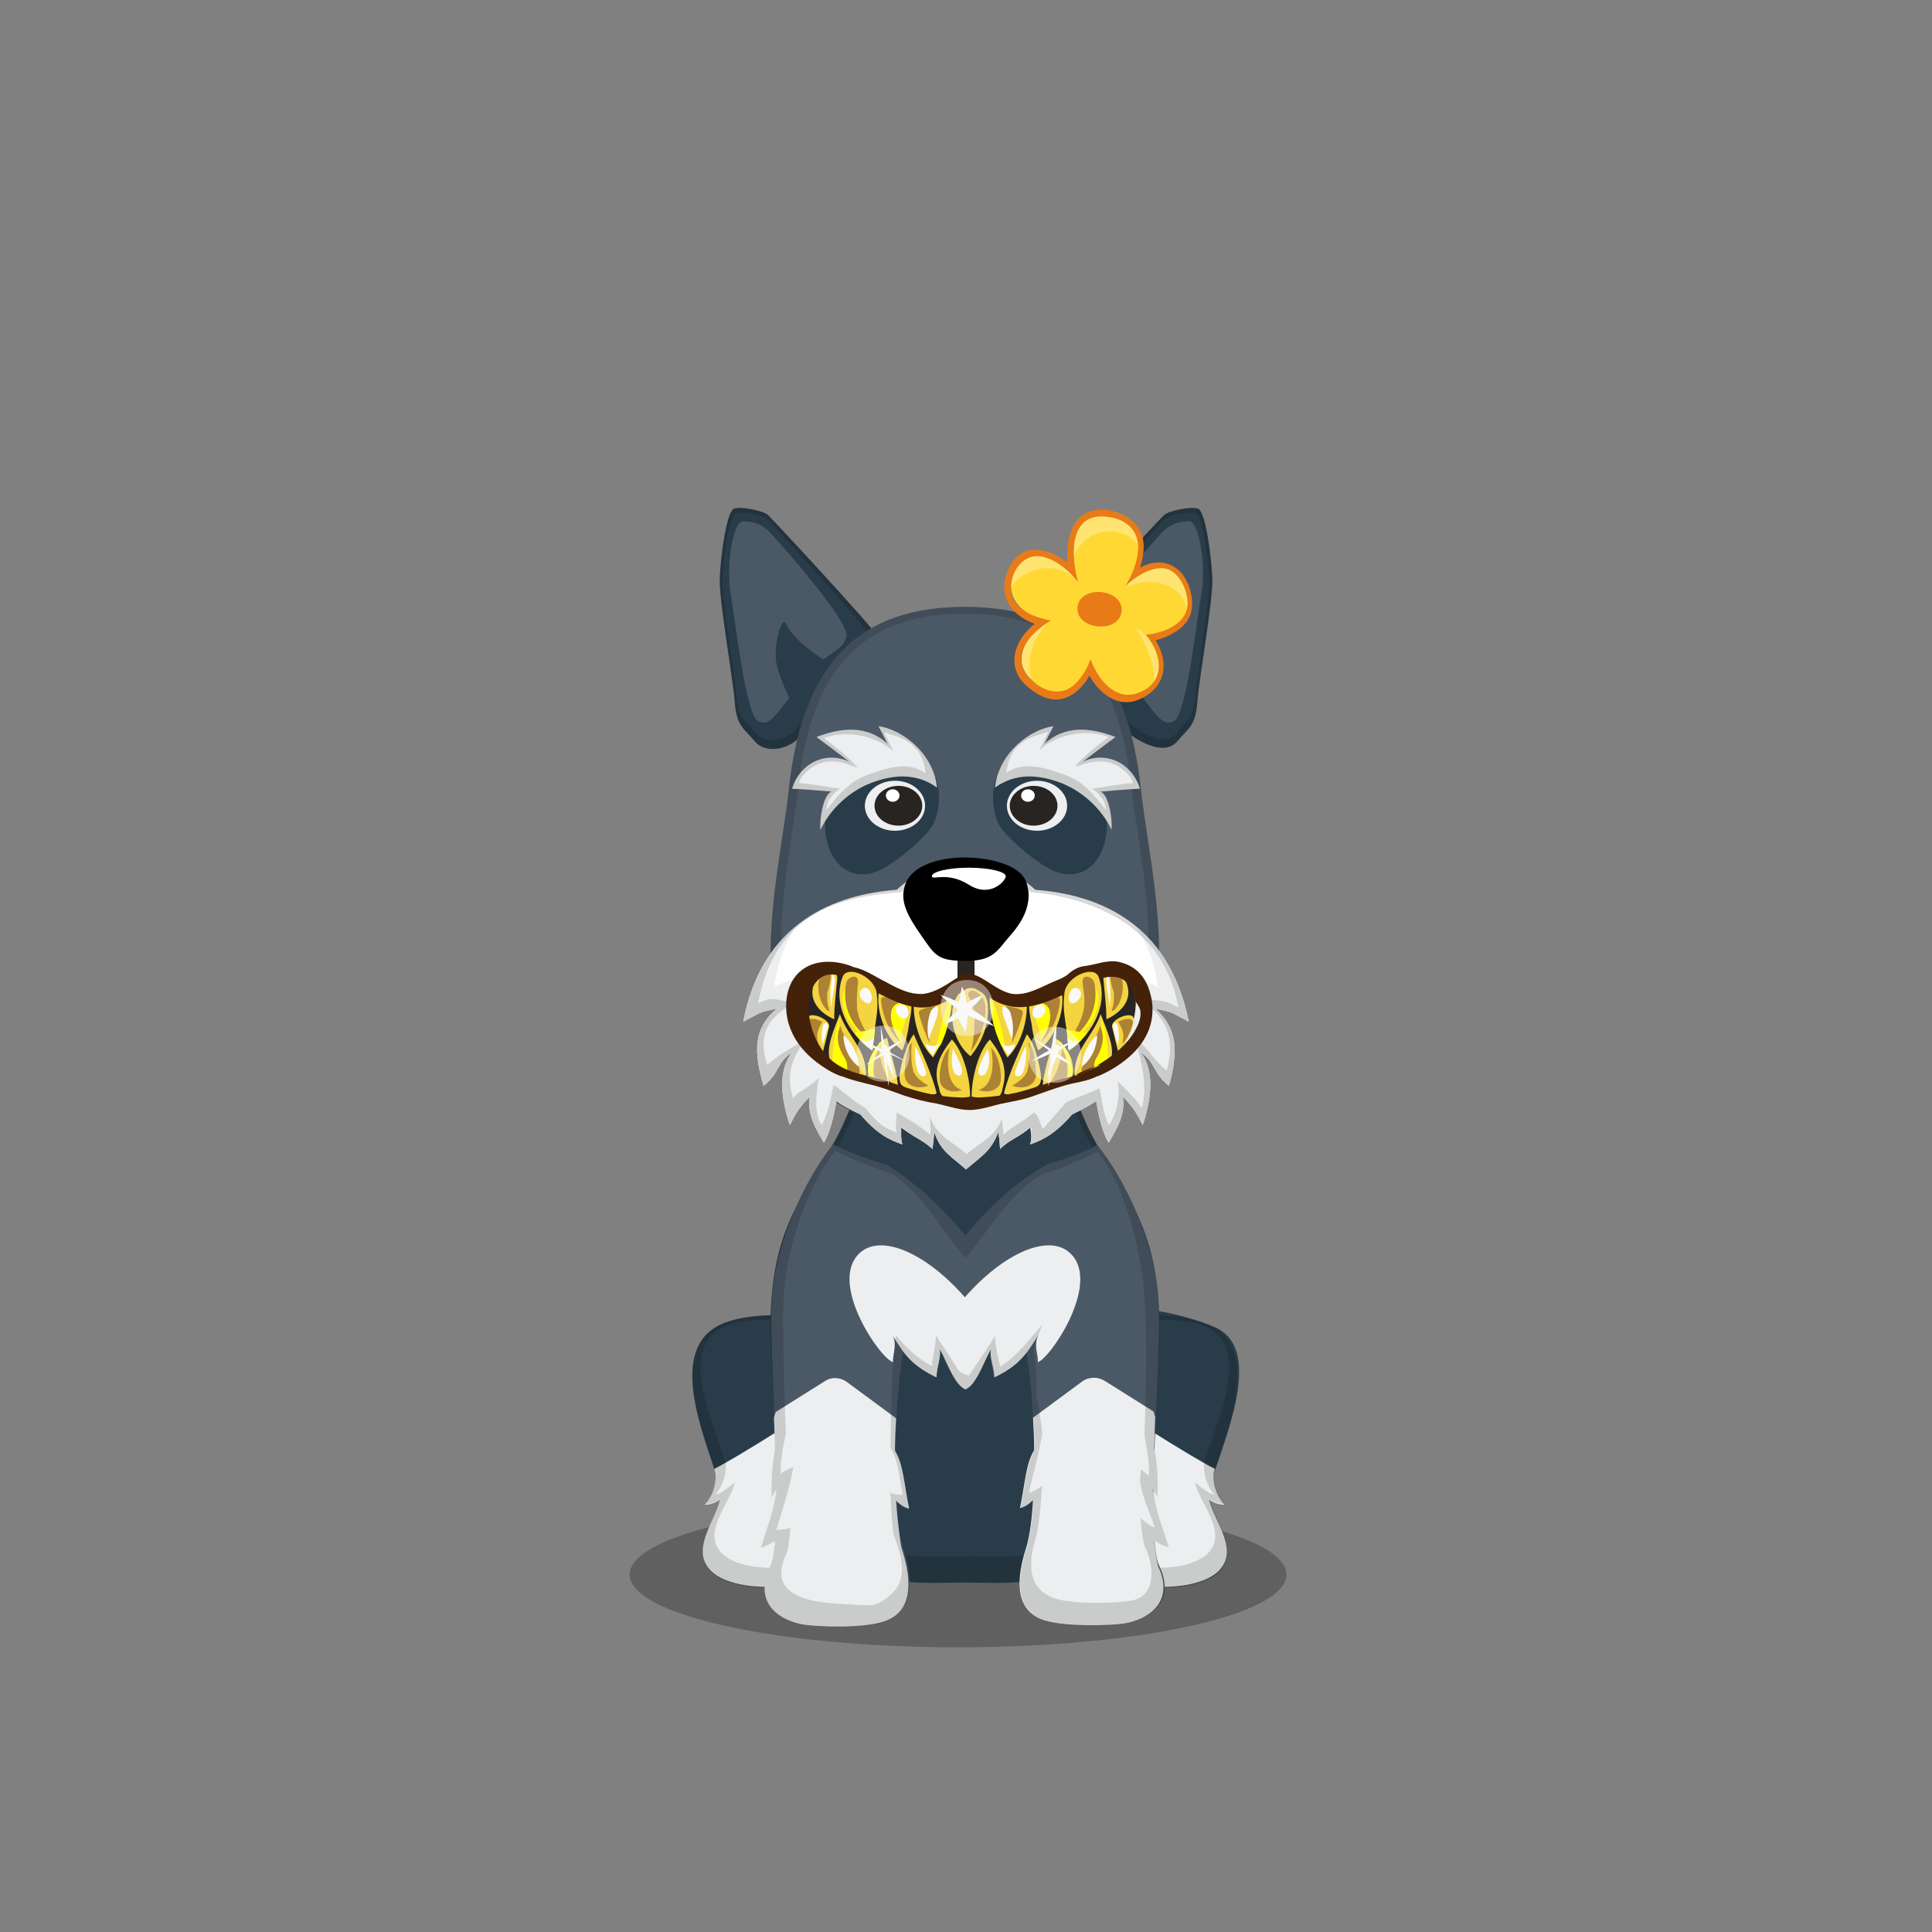 ﻿<?xml version="1.0" encoding="utf-8"?><!DOCTYPE svg PUBLIC "-//W3C//DTD SVG 1.1//EN" "http://www.w3.org/Graphics/SVG/1.1/DTD/svg11.dtd"><svg x="0" y="0" width="340px" height="340px" viewBox="0, 0, 340, 340" preserveAspectRatio="xMidYMid" font-size="0" id="a" enable-background="new 0 0 340 340" xmlns="http://www.w3.org/2000/svg" xmlns:xlink="http://www.w3.org/1999/xlink" xmlns:xml="http://www.w3.org/XML/1998/namespace" version="1.1"><rect x="0" y="0" width="340" height="340" fill="#808080" stroke="none"/><g id="b" fill="#000"><g id="c"><g transform="translate(0, 0) translate(0, 224)" id="d"><ellipse cx="168.6" cy="53.1" rx="57.8" ry="12.8" fill-opacity="0.25" id="e" /></g><g id="f"><g transform="translate(110.3, 106.6) translate(25.5, 135.5) scale(-1, 1) translate(-25.5, -135.5) translate(24, 134)" id="g" /><g transform="translate(127.5, 276) scale(1) translate(-127.5, -276) translate(110.3, 106.6) translate(11, 124)" id="h"><path d="M5.5 31.6 C4 25 -4.5 8.1 4.9 2.8 C11.3 -0.8 29.6 0.5 37.7 7.3 C45.8 14.2 46.2 40.5 24.1 25 C20 22.1 30.1 37 24.8 45 C21.8 49.6 7.3 50.2 3.5 45.6 C-0.1 41.2 6.3 35.3 5.5 31.6 z" id="i" fill="#293C49" /><path d="M5.4 33.3 C4.6 33.9 3.7 34.2 2.7 34.2 C4.1 32.7 4.8 30.6 4.6 28.6 C4.5 28.4 4.5 28.2 4.4 27.9 C8.2 26 22.2 17.3 25.8 14.2 C25.8 17.2 29.4 22.5 28.2 26.7 C26.7 31.5 30 36.9 24.8 44.9 C21.8 49.5 7.3 50.1 3.5 45.5 C0.4 41.8 4.6 37 5.4 33.3 z" id="j" fill="#EDEEEF" /><path d="M4.9 2.8 C11.3 -0.8 29.6 0.5 37.7 7.3 C45.3 13.8 46.1 37.3 28 27.4 C27.1 31.8 29.5 36.8 25.4 43.8 C25.2 44.2 25 44.6 24.8 44.9 C21.8 49.5 7.3 50.1 3.5 45.5 C2.9 44.8 2.6 44.1 2.5 43.3 C1.8 40 4.8 36.2 5.4 33.2 C4.6 33.8 3.7 34.1 2.7 34.1 C4.1 32.6 4.8 30.5 4.6 28.5 C4.5 28.3 4.5 28.1 4.4 27.8 C1.8 20.1 -3.1 7.3 4.9 2.8 z M5.5 3.2 C-1.6 7.3 3.9 19 6.2 26.2 C6.3 26.5 6.3 26.7 6.4 26.8 C6.6 28.6 5.9 31 4.6 32.4 C5.5 32.4 7.2 30.9 8 30.3 C7.4 33.1 3.9 37.3 4.5 40.4 C4.6 41.1 4.9 41.8 5.4 42.4 C8.8 46.6 21.7 46.1 24.4 41.8 C24.6 41.5 24.8 41.1 25 40.8 C28.6 34.3 25.9 29.2 26.7 25.2 C42.9 34.2 44.1 14.1 37.4 8.2 C30.2 2 11.2 -0.1 5.5 3.2 z" opacity="0.15" id="k" /></g><g transform="translate(212.4, 276) scale(1) translate(-212.4, -276) translate(110.3, 106.6) translate(86, 148) scale(-1, 1) translate(-86, -148) translate(64, 123)" id="l"><path d="M5.5 32.6 C4 26 -5.2 7.6 4.9 3.8 C30.4 -6.1 41.7 9.9 43.4 18.9 C45.8 31.2 30.5 28 24 26 C19.2 24.5 30 38 24.7 46 C21.7 50.6 7.2 51.2 3.4 46.6 C-0.1 42.2 6.3 36.3 5.5 32.6 z" id="m" fill="#293C49" /><path d="M5.5 34.3 C4.7 34.9 3.8 35.2 2.8 35.2 C4.2 33.7 4.9 31.6 4.7 29.6 C4.6 29.4 4.6 29.2 4.5 28.9 C8.3 27 22.3 18.3 25.9 15.2 C25.9 18.2 25.3 21.7 24.1 25.9 C22.6 30.7 30.1 37.9 24.8 45.9 C21.8 50.5 7.3 51.1 3.5 46.5 C0.4 42.8 4.7 38 5.5 34.3 z" id="n" fill="#EDEEEF" /><path d="M4.9 3.8 C11.3 0.2 29.6 1.5 37.7 8.3 C45.3 14.8 46.1 38.3 28 28.4 C27.1 32.8 29.5 37.8 25.4 44.8 C25.2 45.2 25 45.6 24.8 45.9 C21.8 50.5 7.3 51.1 3.5 46.5 C2.9 45.8 2.6 45.1 2.5 44.3 C1.8 41 4.8 37.2 5.4 34.2 C4.6 34.8 3.7 35.1 2.7 35.1 C4.1 33.6 4.8 31.5 4.6 29.5 C4.5 29.3 4.5 29.1 4.4 28.8 C1.8 21.1 -3.1 8.3 4.9 3.8 z M5.5 4.2 C-1.6 8.3 3.9 20 6.2 27.2 C6.3 27.5 6.3 27.7 6.4 27.8 C6.6 29.6 5.9 32 4.6 33.4 C5.5 33.4 7.2 31.9 8 31.3 C7.4 34.1 3.9 38.3 4.5 41.4 C4.6 42.1 4.9 42.8 5.4 43.4 C8.8 47.6 21.7 47.1 24.4 42.8 C24.6 42.5 24.8 42.1 25 41.8 C28.6 35.3 25.9 30.2 26.7 26.2 C42.9 35.2 44.1 15.1 37.4 9.2 C30.2 3 11.2 0.9 5.5 4.2 z" opacity="0.15" id="o" /></g><g transform="translate(110.3, 106.6) translate(17, 79)" id="p"><path d="M63.5 11.3 C58.1 -1.5 54.6 0 42.5 0.5 L42.5 0.6 L42.5 0.5 C30.4 0 26.9 -1.4 21.5 11.3 C16.7 22.7 8.3 27.6 8.3 47.7 C8.3 61.3 10.5 83 18 88.2 C26.3 93.9 36.9 92.9 42.5 92.9 L42.5 92.8 L42.5 92.9 C48.1 92.9 58.7 93.9 67 88.2 C74.5 83.1 76.7 61.3 76.7 47.7 C76.7 27.6 68.3 22.7 63.5 11.3 z" id="q" fill="#293C49" /><path d="M63.5 11.3 C68.3 22.7 76.7 27.6 76.7 47.7 C76.7 61.3 74.5 83.1 67 88.2 C58.7 93.9 48.1 92.9 42.5 92.9 L42.5 92.8 L42.5 92.9 C36.9 92.9 26.3 93.9 18 88.2 C10.5 83 8.3 61.3 8.3 47.7 C8.3 27.6 16.7 22.7 21.5 11.3 C26.9 -1.4 30.4 0 42.5 0.5 L42.5 0.6 L42.5 0.5 C54.6 0 58.1 -1.5 63.5 11.3 z M62.4 11.2 C57.3 -0.9 53.9 0.5 42.5 1 L42.5 1.1 L42.5 1 C31.1 0.5 27.7 -0.8 22.6 11.2 C18.1 22 10.1 26.6 10.1 45.6 C10.1 58.5 12.2 79 19.3 83.9 C27.2 89.3 37.2 88.3 42.5 88.3 L42.5 88.2 L42.5 88.3 C47.8 88.3 57.8 89.2 65.7 83.9 C72.8 79.1 74.9 58.5 74.9 45.6 C74.8 26.6 66.9 22 62.4 11.2 z" opacity="0.15" id="r" /></g><g transform="translate(110.3, 106.6) translate(23, 94)" id="s"><path d="M70.7 75 C68 69.2 71.4 37.6 70.5 27.2 C69.6 17.2 64.6 6.9 59.8 0.9 C57.1 2.4 54.1 3.4 51.2 4.2 C44.9 7.8 41.1 11.5 36.6 16.8 C32 11.4 28.5 8.1 22.8 4.4 C23.1 4.5 16.6 2.6 13.3 0.8 C8.5 6.8 3.6 17.1 2.6 27.1 C1.7 37.5 5.1 69.1 2.4 74.9 C-0.3 80.6 3.2 83.9 7.8 84.9 C10.1 85.4 19.5 85.8 23.1 84.2 C29 81.7 26.2 73.6 25.5 71.3 C23.9 65.5 23.7 49.2 25.7 37.1 C27.1 39 28.7 40.2 31.5 41.6 C31.6 39.8 32.2 38.5 32.1 37.2 C32.2 37.3 32.4 37.5 32.5 37.6 C33.4 39.5 34.8 43.1 36.5 43.8 L36.5 43.7 L36.5 43.8 C38.1 43.2 39.6 39.6 40.5 37.6 C40.6 37.5 40.8 37.3 40.9 37.2 C40.8 38.5 41.4 39.8 41.5 41.6 C44.3 40.2 45.9 38.9 47.3 37.1 C49.3 49.3 49.1 65.5 47.5 71.3 C46.8 73.6 44 81.7 49.9 84.2 C53.5 85.7 62.9 85.4 65.2 84.9 C69.8 84 73.4 80.7 70.7 75 z" id="t" fill="#4B5966" /><path d="M24.4 63.5 C25.1 64.2 25.8 64.7 26.7 64.9 C25.8 60.6 25.7 57.1 24.2 54.7 C24.2 52.8 24.3 50.9 24.4 49 L16 42.8 C14.8 41.8 13.1 41.6 11.8 42.5 L3.2 47.9 C3.1 48.2 3 48.6 2.9 48.9 C3 50.7 3 52.5 3.1 54.3 C2.6 57.1 2.4 60 2.5 62.9 C2.8 62.4 3.1 62 3.3 61.5 C3.3 61.7 3.3 61.8 3.3 62 C2.8 65.6 1.7 68.2 0.6 71.8 C1.3 71.6 2.2 71.1 3.1 70.6 C2.9 72.6 2.7 74.2 2.2 75.2 C-0.5 80.9 3 84.2 7.6 85.2 C9.9 85.7 19.3 86.1 22.9 84.5 C28.8 82 26 73.9 25.3 71.6 C25 69.7 24.6 66.8 24.4 63.5 z" id="u" fill="#EDEEEF" /><path d="M69.8 70.5 C70.6 71.1 71.5 71.5 72.3 71.7 C71.2 68.1 70.1 65.5 69.6 61.9 C69.6 61.7 69.6 61.6 69.6 61.4 C69.9 61.9 70.1 62.4 70.4 62.8 C70.5 59.9 70.3 57 69.8 54.2 C69.9 52.4 69.9 50.6 70 48.8 C69.9 48.5 69.8 48.1 69.7 47.8 L61.1 42.4 C59.8 41.6 58.1 41.7 56.9 42.7 L48.5 48.9 C48.6 50.8 48.7 52.7 48.7 54.6 C47.2 57 47.1 60.5 46.2 64.8 C47.1 64.6 47.8 64.1 48.5 63.4 C48.3 66.8 47.9 69.6 47.4 71.4 C46.7 73.7 43.9 81.8 49.8 84.3 C53.4 85.8 62.8 85.5 65.1 85 C69.7 84 73.2 80.7 70.5 75 C70.3 74.1 70 72.5 69.8 70.5 z" id="v" fill="#EDEEEF" /><path d="M55.2 20.1 C51.5 16.3 43.4 19.8 36.5 27.7 L36.5 27.8 L36.5 27.7 C29.6 19.8 21.5 16.3 17.8 20.1 C12.5 25.5 21.9 38.9 23.9 39.1 C23.6 38.3 24.7 36.2 23.8 34.4 C25.9 38 27.4 39.8 31.5 41.8 C31.6 39.8 32.3 38.3 32.1 36.9 C33 38.2 34.6 43.2 36.6 43.9 L36.6 43.8 L36.6 43.9 C38.6 43.2 40.2 38.1 41.1 36.9 C40.8 38.3 41.6 39.8 41.7 41.8 C45.8 39.8 47.2 38 49.4 34.4 C48.5 36.2 49.6 38.3 49.3 39.1 C51.2 38.9 60.5 25.5 55.2 20.1 z" id="w" fill="#EDEEEF" /><path d="M47.4 37.4 C46 39.2 44.5 40.4 41.7 41.8 C41.7 41.7 41.7 41.6 41.7 41.5 C41.6 41.5 41.6 41.6 41.5 41.6 C41.4 39.8 40.8 38.5 40.9 37.2 C40 38.8 38.5 43.2 36.6 43.9 L36.6 43.8 L36.6 43.9 C35.9 43.7 35.3 42.9 34.7 42 C33.8 40.6 33.1 38.8 32.5 37.7 C32.5 37.7 32.5 37.6 32.5 37.6 L32.1 37.2 C32.2 38.5 31.6 39.9 31.5 41.8 C28.7 40.4 27.1 39.1 25.7 37.3 C24.8 42.8 24.4 49 24.3 54.8 C25.7 57.2 25.9 60.7 26.7 64.9 C25.8 64.7 25.1 64.2 24.5 63.6 C24.7 66.9 25.1 69.6 25.5 71.3 C26.1 73.2 28 78.9 25.6 82.3 C25 83.2 24.2 84 22.9 84.5 C19.3 86.1 9.9 85.7 7.6 85.2 C3 84.2 -0.5 80.9 2.2 75.2 C2.7 74.2 2.9 72.6 3.1 70.6 C2.2 71.1 1.3 71.6 0.6 71.8 C1.7 68.2 2.8 65.6 3.3 62 L3.3 61.5 C3.1 62 2.8 62.4 2.5 62.9 C2.4 60 2.6 57.1 3.1 54.3 C3 52.5 3 50.7 2.9 48.9 C2.9 48.8 3 48.7 3 48.6 C2.6 40 2.2 31.6 2.6 27.1 C3.6 17.1 8.5 6.8 13.3 0.8 C16.6 2.6 23.1 4.5 22.8 4.4 C28.5 8.1 32 11.4 36.6 16.8 C41.1 11.5 44.9 7.8 51.2 4.2 C54.1 3.4 57.1 2.4 59.8 0.9 C64.6 6.9 69.6 17.2 70.5 27.2 C71 32.7 70.2 44.1 69.9 54.5 C70.4 57.2 70.5 60 70.4 62.8 C70.1 62.4 69.9 62 69.7 61.5 C69.7 61.7 69.7 62 69.7 62.2 C70.2 65.6 71.3 68.2 72.4 71.7 C71.6 71.5 70.7 71.1 69.9 70.5 C70.1 72.5 70.3 74.1 70.8 75 C73 79.6 71.1 82.6 67.8 84.1 C67 84.5 66.1 84.8 65.2 85 C62.9 85.5 53.5 85.8 49.9 84.3 C44 81.8 46.8 73.7 47.5 71.4 C48 69.6 48.4 66.8 48.6 63.4 C47.9 64.1 47.2 64.6 46.3 64.8 C47.2 60.5 47.3 57 48.8 54.6 C48.8 52.7 48.7 50.8 48.6 48.9 L48.6 48.9 C48.3 45 47.9 41 47.4 37.4 z M50.1 32.5 L48.6 36.7 C49 38.9 49.1 41.6 49.1 44.6 C49.2 46.4 50.1 49.9 50.1 51.7 C49.5 55.7 48.6 58.1 47.8 62.1 C48.6 61.9 49.5 61.4 50.1 60.8 C49.9 64 49.5 68 49.1 69.6 C48.5 71.7 46.3 78.2 51.8 80.5 C55.1 81.9 63.6 81.5 65.7 81.1 C69.7 80.5 70.2 75.9 68.2 71.6 C67.8 70.8 67.6 68.5 67.4 66.6 C68.1 67.1 69.1 68 69.9 68.2 C68.9 65 67.7 63 67.3 59.8 C67.3 59.6 67.5 58.1 67.5 57.9 C67.7 58.3 68.6 58.8 68.9 59.1 C69 56.5 68.5 54.4 68.1 51.9 C68.5 42.3 68.5 32.4 68.1 27.3 C67.3 18 64.3 7.5 59.8 2 C57.3 3.4 52.9 5.3 50.2 6 C44.4 9.3 40.8 15.9 36.6 20.8 C32.3 15.8 29.1 9.6 23.9 6.1 C24.2 6.2 16.8 3.6 13.7 1.9 C9.3 7.5 5.6 17.1 4.7 26.4 C4.2 30.7 4.9 50 5 51.6 C4.5 54.2 4 56.1 4.1 58.8 C4.3 58.5 5 58.1 6.3 57.6 C5.8 60.9 4.3 65.3 3.3 68.7 C3.9 68.5 5 68.7 5.8 68.2 C5.6 70.1 5.5 71.9 5.1 72.8 C2.6 78.1 5.6 80.1 9.8 81.1 C11.9 81.6 18.1 81.9 19.8 81.9 C21.5 81.9 23.8 79.9 24.4 79 C26.7 75.8 24.5 71.2 24 69.5 C23.6 67.9 23.6 65 23.4 62 C24 62.6 24.8 62.3 25.6 62.5 C24.8 58.6 24.8 56.5 23.4 54.2 C23.5 48.8 23.6 39.5 24.4 34.4 C25.7 36.1 28.1 38.5 30.7 39.8 C30.8 38.1 31.5 35.6 31.4 34.4 C33.4 37.5 34.7 39.4 35.2 40.3 C35.6 40.9 36.2 41.2 37.2 41.5 C39.7 37.8 41.2 35.5 41.8 34.5 C41.7 35.7 42.7 39.8 42.7 39.9 C45.2 38.6 48.8 34.1 50.1 32.5 z" opacity="0.15" id="x" /></g></g><g id="y"><g transform="translate(145.7, 122.3) scale(0.8) translate(-145.7, -122.3) translate(98.1, 81.2) translate(23, 0)" id="z"><g transform="translate(18.796, 27.5) scale(-1, 1) translate(-18.796, -27.5) translate(0.796, 0)" id="a1"><path d="M6.1 38.9 C10.1 42.5 15.4 46.7 17.9 49.8 C20.7 53.3 26 54.1 28.3 51.3 C30.6 48.5 32.3 48.1 32.7 42.7 C33.1 37.3 36.2 20.2 36 15.4 C35.8 10.6 34.5 0.6 32.8 0.1 C31.1 -0.4 26.4 0.6 25.4 1.5 C24.4 2.4 2.2 26.3 1.3 28.2 C0.3 30.1 2.1 35.2 6.1 38.9 z" id="b1" fill="#293C49" /><path d="M6.1 38.9 C2.1 35.2 0.3 30.1 1.3 28.2 C2.2 26.3 24.4 2.4 25.4 1.5 C26.4 0.6 31.1 -0.4 32.8 0.1 C34.5 0.6 35.7 10.6 35.9 15.3 C36.1 20 33 37.3 32.6 42.7 C32.2 48.1 30.5 48.5 28.2 51.3 C25.9 54.1 20.6 53.3 17.8 49.8 C15.4 46.7 10.1 42.5 6.1 38.9 z M7.7 37.7 C11.4 41.1 16.3 45.1 18.6 48 C21.2 51.3 26.1 52.1 28.2 49.4 C30.3 46.7 31.9 46.4 32.3 41.3 C32.7 36.2 35.5 20.1 35.4 15.6 C35.3 11.1 33.9 1.6 32.4 1.1 C30.8 0.6 26.5 1.6 25.6 2.4 C24.7 3.2 4.1 25.8 3.3 27.6 C2.3 29.4 4 34.2 7.7 37.7 z" opacity="0.15" id="c1" /><path d="M8.1 28.2 C7.5 24.8 23.1 7.3 24.9 5.4 C26.7 3.5 28.4 3 30.8 2.9 C33.2 2.8 34.6 13 33.6 18.7 C32.6 24.4 30.3 45.7 27.5 46.9 C24.7 48.1 23.9 45.6 16.5 36.4 C13.2 32.2 8.8 31.5 8.1 28.2 z" id="d1" fill="#4B5966" /><path d="M12.2 34 C17.3 30.7 20.4 27.8 21.5 25.3 C22.1 24 23.6 27.6 23.7 32.2 C23.8 34.2 22.7 37.6 20.4 42.4 L12.2 34 z" id="e1" fill="#293C49" /></g></g><g transform="translate(194, 122.3) scale(0.8) translate(-194, -122.3) translate(99.1, 81.2) translate(102.4, 27) scale(-1, 1) translate(-102.4, -27) translate(83.4, 0)" id="f1"><g transform="translate(18.704, 27) scale(-1, 1) translate(-18.704, -27) translate(0.204, 0)" id="g1"><path d="M4.4 39.1 C8.4 42.7 13.1 47.2 16.8 49.8 C20.4 52.4 24.9 54.1 27.2 51.3 C29.5 48.5 31.2 48.1 31.6 42.7 C32 37.3 35.1 20.2 34.9 15.4 C34.7 10.6 33.4 0.6 31.7 0.1 C30 -0.4 25.3 0.6 24.3 1.5 C23.3 2.4 1.1 26.3 0.2 28.2 C-0.8 30.1 0.4 35.4 4.4 39.1 z" id="h1" fill="#293C49" /><path d="M4.4 39.1 C0.4 35.4 -0.8 30.1 0.2 28.2 C1.1 26.3 23.3 2.4 24.3 1.5 C25.3 0.6 30 -0.4 31.7 0.1 C33.4 0.6 34.6 10.6 34.8 15.3 C35 20 31.9 37.2 31.5 42.6 C31.1 48 29.4 48.4 27.1 51.2 C24.8 54 20.3 52.3 16.7 49.7 C13 47.2 8.4 42.7 4.4 39.1 z M6.1 37.9 C9.8 41.3 14.1 45.5 17.5 48 C20.8 50.5 25 52.1 27.1 49.4 C29.2 46.7 30.8 46.4 31.2 41.3 C31.6 36.2 34.4 20.1 34.2 15.6 C33.9 11 32.8 1.6 31.3 1.1 C29.7 0.6 25.4 1.6 24.5 2.4 C23.5 3.3 3 25.8 2.2 27.6 C1.3 29.4 2.4 34.4 6.1 37.9 z" opacity="0.15" id="i1" /><path d="M7 28.2 C6.4 24.8 22 7.3 23.8 5.4 C25.6 3.5 27.3 3 29.7 2.9 C32.1 2.8 33.5 13 32.5 18.7 C31.5 24.4 29.2 45.7 26.4 46.9 C23.6 48.1 22.8 45.6 15.4 36.4 C12 32.2 7.7 31.5 7 28.2 z" id="j1" fill="#4B5966" /><path d="M11 34 C16.1 30.7 19.2 27.8 20.3 25.3 C20.9 24 22.4 27.6 22.5 32.2 C22.6 34.2 21.5 37.6 19.2 42.4 L11 34 z" id="k1" fill="#293C49" /></g></g><g transform="translate(110.3, 106.3) translate(25, 0)" id="l1"><g id="m1"><g id="n1"><path d="M65.5 32.7 C63.1 10.4 53.2 0.5 34.5 0.5 C15.8 0.5 5.9 10.4 3.5 32.7 C1.3 53.3 -11.1 92.5 34.5 93.4 C80.1 92.5 67.7 53.3 65.5 32.7 z" id="o1" fill="#4B5966" /><path d="M65.5 32.7 C67.7 53.3 80.1 92.5 34.5 93.4 C-11.1 92.5 1.3 53.3 3.5 32.7 C5.9 10.4 15.8 0.5 34.5 0.5 C53.2 0.5 63.1 10.4 65.5 32.7 z M63.8 32.2 C61.6 11.1 52.2 1.7 34.5 1.7 C16.8 1.7 7.4 11.1 5.2 32.2 C3.1 51.7 -8.6 88.7 34.5 89.6 C77.6 88.7 65.9 51.7 63.8 32.2 z" opacity="0.15" id="p1" /></g></g></g><g id="q1"><g transform="translate(110.5, 106.4) translate(20, 34)" id="r1"><g transform="translate(0, 11)" id="s1"><path d="M72.8 26.1 C76.1 26.8 75.1 26.5 78.7 28.4 C75.2 10.7 62.4 6 51.7 5.2 C48.7 2.4 44.6 0.6 39.5 0.6 C34.4 0.6 30.3 2.4 27.3 5.2 C16.6 6 3.7 10.7 0.3 28.4 C3.9 26.5 3 26.8 6.2 26.1 C3.1 28.8 1.5 32 3.9 39.7 C6.9 37.2 6.2 35.5 8.9 33.8 C6.3 37 7 42.1 8.5 46.6 C9.2 45.3 9.7 43.9 12 41.6 C11.5 44.8 13.1 47.3 14.5 49.7 C15.6 47.8 16.2 45.2 16.7 42.4 C18 43.3 19.4 44 20.9 44.7 C23.6 47.9 25.7 49.1 28.3 50 C28 48.8 28.1 48.2 28.1 47 C30 48.6 31.9 49.2 33.6 50.8 C33.8 49.4 33.8 49.2 33.9 47.8 C35.1 51.3 36.8 52 39.5 54.4 C42.3 52 43.9 51.2 45.2 47.8 C45.4 49.2 45.4 49.4 45.5 50.8 C47.2 49.1 49.1 48.6 50.8 47 C51 48.3 51.1 48.8 50.8 50 C53.4 49.1 55.5 47.8 58.2 44.7 C59.7 44 61.1 43.2 62.4 42.4 C62.9 45.2 63.5 47.9 64.6 49.7 C66 47.3 67.6 44.8 67.1 41.6 C69.4 43.9 69.9 45.3 70.6 46.6 C72.1 42.1 72.8 37 70.2 33.8 C72.9 35.5 72.2 37.2 75.2 39.7 C77.4 32.1 75.8 28.8 72.8 26.1 z" id="t1" fill="#FEFEFE" /><path d="M72.8 26.1 C76.1 26.8 75.1 26.5 78.7 28.4 C77.1 20.5 73.7 15.2 69.5 11.7 C71.3 14.7 72.5 17.2 73.3 22.4 C71.3 21.1 69.2 21 66.3 19.7 C68.5 23.7 68.9 28.8 67.1 33.1 C66.2 31.7 65.1 30.1 62.8 28.7 C63.3 34.5 62.3 36.5 61.5 37.5 C60.3 31.2 58.4 25.4 51.4 25.4 C46.7 27.4 42.5 27.4 39.5 23 C36.5 27.5 32.3 27.4 27.6 25.4 C20.7 25.4 18.7 31.2 17.5 37.5 C16.7 36.5 15.7 34.5 16.2 28.7 C13.9 30.1 12.8 31.6 11.9 33.1 C10.1 28.8 10.5 23.6 12.7 19.7 C9.8 21 7.8 21.1 5.7 22.4 C6.5 17.2 7.7 14.7 9.5 11.7 C5.2 15.2 1.8 20.5 0.3 28.4 C3.9 26.5 3 26.8 6.2 26.1 C3.1 28.8 1.5 32 3.9 39.7 C6.9 37.2 6.2 35.5 8.9 33.8 C6.3 37 7 42.2 8.5 46.6 C9.2 45.3 9.7 43.9 12 41.6 C11.5 44.8 13.1 47.3 14.5 49.7 C15.6 47.8 16.2 45.2 16.7 42.4 C18 43.3 19.4 44 20.9 44.7 C23.6 47.9 25.7 49.1 28.3 50 C28 48.8 28.1 48.2 28.1 47 C28.2 47 28.2 47 28.3 47 C30 48.6 31.9 49.2 33.6 50.8 C33.8 49.4 33.8 49.2 33.9 47.8 C35.1 51.3 36.8 52 39.5 54.4 C42.3 52 43.9 51.2 45.2 47.8 C45.4 49.2 45.4 49.4 45.5 50.8 C47.2 49.1 49.1 48.6 50.8 47 C50.9 47 50.9 47 51 47 C51 48.3 51.1 48.8 50.8 50 C53.4 49.1 55.5 47.8 58.2 44.7 C59.7 44 61.1 43.2 62.4 42.4 C62.9 45.2 63.5 47.9 64.6 49.7 C66 47.3 67.6 44.8 67.1 41.6 C69.4 43.9 69.9 45.3 70.6 46.6 C72.1 42.1 72.8 37 70.2 33.8 C72.9 35.5 72.2 37.2 75.2 39.7 C77.4 32.1 75.8 28.8 72.8 26.1 z" id="u1" fill="#EDEEEF" /><path d="M72.8 26.1 C75.8 28.8 77.4 32.1 75.2 39.7 C72.2 37.2 72.9 35.5 70.2 33.8 C72.8 37 72.1 42.1 70.6 46.6 C69.9 45.3 69.4 43.9 67.1 41.6 C67.6 44.8 66 47.3 64.6 49.7 C63.5 47.9 62.9 45.2 62.4 42.4 C61.1 43.2 59.7 44 58.2 44.7 C55.5 47.8 53.4 49.1 50.8 50 C51.1 48.8 51 48.3 51 47 C50.9 47 50.9 47 50.8 47 C49.1 48.6 47.2 49.1 45.5 50.8 C45.4 49.4 45.4 49.2 45.2 47.8 C43.9 51.2 42.3 52 39.5 54.4 C36.8 52 35.1 51.3 33.9 47.8 C33.8 49.2 33.8 49.4 33.6 50.8 C31.9 49.2 30 48.6 28.3 47 C28.2 47 28.2 47 28.1 47 C28.1 48.2 28 48.8 28.3 50 C25.7 49.1 23.6 47.9 20.9 44.7 C19.4 44 18 43.3 16.7 42.4 C16.2 45.2 15.6 47.8 14.5 49.7 C13.1 47.3 11.5 44.8 12 41.6 C9.7 43.9 9.2 45.3 8.5 46.6 C7 42.1 6.3 37 8.9 33.8 C6.2 35.5 6.9 37.2 3.9 39.7 C1.5 32 3.1 28.8 6.2 26.1 C3 26.8 3.9 26.5 0.3 28.4 C3.7 10.7 16.6 6 27.3 5.2 C30.3 2.4 34.4 0.6 39.5 0.6 C44.6 0.6 48.7 2.4 51.7 5.2 C62.4 6 75.2 10.7 78.7 28.4 C75.1 26.5 76.1 26.8 72.8 26.1 z M70.4 24.3 C73.5 25 73.5 24.1 76.9 25.9 C75.3 17.6 71 13.1 66.2 10.2 C61.4 7.4 55.9 6 50.9 5.6 C48.1 3 44.3 1.3 39.5 1.3 C34.7 1.3 30.9 3 28.1 5.6 C18 6.4 6 8.6 2.9 25.2 C6.3 23.4 6.4 25.3 9.4 24.7 C6.5 27.2 2.3 28.7 4.5 36 C6.4 34.4 8.6 33 11.3 31.6 C8.9 34.6 7.7 37.7 9.1 41.9 C9.8 40.7 11.4 40.4 13.6 38.3 C13.1 41.3 12.7 44.4 14.1 46.6 C15.1 44.8 15.7 42.2 16.2 39.5 C17.4 40.3 20.3 42.9 21.7 43.5 C24.2 46.5 24.9 47 27.3 47.9 C27 46.8 27.3 45.5 27.3 44.4 C27.4 44.4 31.6 46.8 33.2 48.3 C33.4 47 33.1 46.5 33.2 45.2 C34.3 48.5 37 49.4 39.6 51.7 C42.2 49.5 44.6 48.7 45.8 45.5 C46 46.8 46 47 46.1 48.3 C47.7 46.7 49.8 45.9 51.4 44.4 C51.8 44.4 52.3 45.4 53 47.3 C54.9 45.1 56.3 43.6 57.1 42.6 C58.5 41.9 61.8 40.8 63 40.1 C63.5 42.7 63.7 44.9 64.7 46.6 C66 44.4 66.7 41.9 66.2 38.9 C68.4 41.1 69.8 42.4 70.4 43.6 C71.3 40.8 70.9 36.7 69.2 31.4 C71.7 33 72 34.7 74.8 37 C76.9 29.7 73.2 26.9 70.4 24.3 z" opacity="0.15" id="v1" /></g></g><g transform="translate(110.5, 106.4) translate(40, 59)" id="w1"><g id="x1"><path d="M38.7 14.9 C37.7 11.9 34.2 9.9 31.4 9.4 C30.9 9.3 30.3 9.7 30.3 10.2 C30.3 10.3 30.3 10.5 30.3 10.6 C29.3 11.4 27 12 24.4 11.7 C22.9 11.6 21.6 11.1 21 10.5 L21 0.2 L18 0.2 L18 10.6 C17.3 11.1 16.2 11.5 14.7 11.6 C12.1 11.8 9.8 11.2 8.8 10.5 C8.8 10.4 8.8 10.2 8.8 10.1 C8.7 9.6 8.2 9.2 7.7 9.3 C4.9 9.7 1.4 11.8 0.4 14.8 C0.2 15.3 0.5 15.9 1 16.1 C1.1 16.1 1.2 16.2 1.3 16.2 C1.7 16.2 2.1 15.9 2.2 15.5 C2.8 13.7 5 12.2 7 11.6 C7.5 12.2 8.2 12.6 9.1 13 C12 16.5 13.4 21.9 19.5 21.9 L19.6 21.7 L19.6 21.9 C25.7 21.9 27.1 16.5 30 13 C30.9 12.7 31.6 12.2 32.1 11.6 C34.1 12.2 36.3 13.7 36.9 15.5 C37 15.9 37.4 16.2 37.8 16.2 C37.9 16.2 38 16.2 38.1 16.1 C38.6 16 38.9 15.4 38.7 14.9 z" id="y1" fill="#282421" /><path d="M24.2 13.8 C22.3 13.6 20.8 13.1 19.8 12.2 C19.7 12.2 19.5 12.2 19.4 12.2 C18.4 13 16.9 13.6 14.9 13.8 C14.7 13.8 14.4 13.8 14.1 13.8 C13.9 16.6 14.3 21.2 18.9 21.3 C24.1 21.4 24.5 18.5 24.7 13.8 C24.5 13.8 24.3 13.8 24.2 13.8 z" id="z1" fill="#D66969" /></g></g><g transform="translate(87, 100.7) translate(71, 50)" id="a2"><g id="b2"><path d="M11.7 0.2 C15.7 0.2 21.4 1.3 22.6 4.5 C23.8 7.8 22.3 11.1 19.9 13.8 C17.5 16.5 17 18.4 12 18.4 C7 18.4 6.6 17.5 4.1 13.9 C1.6 10.3 0.1 7.6 1.5 4.5 C2.9 1.4 7.7 0.2 11.7 0.2 z" id="c2" /><path d="M12.5 5 C16.3 7.4 19 4.3 19 3.5 C19 2.7 16.1 2 12.5 2 C8.9 2 6 2.7 6 3.5 C6 4.3 8.7 2.6 12.5 5 z" id="d2" fill="#FFF" /></g></g><g transform="translate(110.5, 106.4) translate(28, 21)" id="e2"><g id="f2"><path d="M6.7 17.4 C6.7 13.9 13.4 9.9 16.6 8.5 C19.8 7.1 25.4 8 26.2 9.7 C27 11.5 27 15.4 25.6 17.9 C24.6 19.6 20.1 23.8 16.6 25.6 C11 28.4 6.6 24.1 6.7 17.4 z" id="g2" fill="#293C49" /><ellipse cx="19" cy="14.4" rx="5.3" ry="4.4" id="h2" fill="#EDEEEF" /><ellipse cx="19.6" cy="14.4" rx="4.2" ry="3.5" id="i2" fill="#282421" /><path d="M7.8 11.9 C5.5 11.7 3.2 11.5 0.9 11.4 C1.5 9.3 3 7.5 4.9 6.6 C6.8 5.7 9.1 5.7 11 6.7 C9.1 5.2 7.2 3.8 5.2 2.3 C9.6 0.6 14.1 0.2 17.7 3.5 C16.9 1.9 16.9 1.9 16.1 0.4 C20 0.9 25.7 4.9 26.4 11.2 C22.8 8.6 18.8 8.9 15 10.3 C11.2 11.7 7.7 14.8 5.9 18.6 C5.7 17 6.3 12.6 7.8 11.9 z" id="j2" fill="#EDEEEF" /><path d="M7.8 11.9 C5.5 11.7 3.2 11.5 0.9 11.4 C1.5 9.3 3 7.5 4.9 6.6 C6.8 5.7 9.1 5.7 11 6.7 C9.1 5.2 7.2 3.8 5.2 2.3 C9.6 0.6 14.1 0.2 17.7 3.5 C16.9 1.9 16.9 1.9 16.1 0.4 C20 0.9 25.7 4.9 26.4 11.2 C22.8 8.6 18.8 8.9 15 10.3 C11.2 11.7 7.7 14.8 5.9 18.6 C5.7 17 6.3 12.6 7.8 11.9 z M9.4 11.4 C8.2 12 6.8 13.7 7 15.1 C8.9 12.7 10.8 10.2 14.1 9 C17.4 7.8 21.3 6.4 24.4 8.7 C23.8 3.3 20.2 2.4 17.1 1.5 C17.8 2.8 18 3.4 18.7 4.8 C15.6 2 10.3 1 6.5 2.5 C8.2 3.8 11.2 6.1 12.4 7.7 C10.4 7.1 10 6.6 7.6 6.6 C5.2 6.6 2.6 8.6 2.1 10.4 C4 10.5 7.5 11.2 9.4 11.4 z" opacity="0.15" id="k2" /><ellipse cx="18.6" cy="12.6" rx="1.2" ry="1.1" id="l2" fill="#FFF" /></g></g><g transform="translate(110.5, 106.4) translate(64, 21)" id="m2"><g id="n2"><path d="M20.3 17.4 C20.3 13.9 13.6 9.9 10.4 8.5 C7.2 7.1 1.6 8 0.8 9.7 C0 11.5 0 15.4 1.4 17.9 C2.4 19.6 6.9 23.8 10.4 25.6 C16 28.4 20.4 24.1 20.3 17.4 z" id="o2" fill="#293C49" /><ellipse cx="8" cy="14.4" rx="5.3" ry="4.4" id="p2" fill="#EDEEEF" /><ellipse cx="7.4" cy="14.4" rx="4.2" ry="3.5" id="q2" fill="#282421" /><path d="M19.2 11.9 C21.5 11.7 23.8 11.5 26.1 11.4 C25.5 9.3 24 7.5 22.1 6.6 C20.2 5.7 17.9 5.7 16 6.7 C17.9 5.2 19.8 3.8 21.8 2.3 C17.4 0.6 12.9 0.2 9.3 3.5 C10.1 1.9 10.1 1.9 10.9 0.4 C7 0.9 1.3 4.9 0.6 11.2 C4.2 8.6 8.2 8.9 12 10.3 C15.8 11.7 19.3 14.8 21.1 18.6 C21.3 17 20.7 12.6 19.2 11.9 z" id="r2" fill="#EDEEEF" /><path d="M19.2 11.9 C21.5 11.7 23.8 11.5 26.1 11.4 C25.5 9.3 24 7.5 22.1 6.6 C20.2 5.7 17.9 5.7 16 6.7 C17.9 5.2 19.8 3.8 21.8 2.3 C17.4 0.6 12.9 0.2 9.3 3.5 C10.1 1.9 10.1 1.9 10.9 0.4 C7 0.9 1.3 4.9 0.6 11.2 C4.2 8.6 8.2 8.9 12 10.3 C15.8 11.7 19.3 14.8 21.1 18.6 C21.3 17 20.7 12.6 19.2 11.9 z M17.6 11.4 C18.9 12 20.2 13.8 20.1 15.1 C18.2 12.7 16.3 10.2 13 9 C9.7 7.8 5.7 6.4 2.6 8.6 C3.2 3.2 6.8 2.3 10 1.4 C9.3 2.7 9.1 3.3 8.4 4.6 C11.5 1.8 16.8 0.8 20.6 2.3 C18.9 3.6 15.9 5.9 14.7 7.5 C16.6 7.1 17 6.6 19.4 6.6 C21.8 6.6 24.4 8.6 24.9 10.4 C23 10.5 19.5 11.2 17.6 11.4 z" opacity="0.15" id="s2" /><ellipse cx="6.4" cy="12.6" rx="1.2" ry="1.1" id="t2" fill="#FFF" /></g></g></g></g></g><g id="u2"><g transform="matrix(1, 0, 0, 1, 0, -0.02)"><g transform="translate(175.211, 89.711) scale(0.994, 1)"><g transform="translate(430, 32) translate(-2692, -552.3)" id="v2"><path d="M2296 535.3 C2295.5 533.5 2294.7 531.3 2292.8 530.6 C2290.4 529.7 2287.8 531.2 2286 532.5 C2287.1 530.3 2288.2 527.4 2287.3 525 C2286.5 522.5 2283.8 521.5 2281.4 521.2 C2275.5 520.8 2275.3 527.4 2276.2 531.8 C2273.4 529 2267.9 525.7 2265.5 530.7 C2263.1 535.4 2266.6 539 2271.2 539.8 C2267.7 542.2 2264.6 546.4 2268.3 550.2 C2270.1 552.1 2272.7 553.5 2275.1 552.1 C2276.9 551.2 2278.2 549.3 2278.9 547.4 C2280.2 550.6 2283 554.1 2286.9 552.9 C2289 552.2 2290.9 550.8 2291.4 548.4 C2291.6 546.3 2290.5 544.2 2289.2 542.6 C2292.8 541.9 2296.9 539.9 2296 535.3 C2295.3 532.6 2296.3 536.9 2296 535.3 z" id="w2" fill="#FFD833" /><path d="M2284.3 538.2 C2283.9 542.2 2276.2 541.5 2276.5 537.5 C2276.9 533.4 2284.7 534.2 2284.3 538.2 z" id="x2" fill="#E87B18" /><path d="M2287.1 526.4 C2286.9 522.5 2282.4 520.5 2278.8 521.7 C2275.7 522.6 2275.5 526.4 2275.7 529.1 C2277.1 524.1 2283.6 522.3 2287.1 526.4 C2287 524.2 2285.6 524.7 2287.1 526.4 z" id="y2" fill="#FFE471" /><path d="M2286 532.8 C2285.6 533.3 2285.4 533.6 2285.1 534.1 C2287 532.6 2294.4 531.9 2295.8 537.6 C2296.3 535 2294.7 531 2291.7 530.6 C2289.6 530.4 2287.5 531.6 2286 532.8 C2285.6 533.3 2288.3 531 2286 532.8 z" id="z2" fill="#FFE471" /><path d="M2276.1 532.2 C2274.4 530.5 2272.6 528.9 2270.3 528.4 C2267.1 527.7 2264.8 530.9 2264.8 533.8 C2267.5 530.1 2273.1 529.4 2276.4 532.7 L2276.1 532.2 z" id="a3" fill="#FFE471" /><path d="M2269.2 542.9 C2269.7 542.1 2270.7 541.1 2271 540.3 C2269 541.7 2263.9 546 2268.3 550.2 C2267.8 547.8 2268 545.3 2269.2 542.9 C2269.7 542.1 2268.8 543.9 2269.2 542.9 z" id="b3" fill="#FFE471" /><path d="M2289.9 548.1 C2290.1 548.9 2290 549.8 2290 550.6 C2291.4 548.9 2291.1 546.7 2290.1 544.8 C2289.6 543.9 2288.2 541.4 2286.9 541.4 C2288.2 543.2 2289.1 545.2 2289.9 548.1 C2290.1 549 2289.1 545.2 2289.9 548.1 z" id="c3" fill="#FFE471" /><path d="M2280.7 521.5 C2284.6 521.5 2287.7 523.7 2287.2 527.7 C2287 529.8 2286.1 531.9 2285 533.7 C2286.7 532.2 2289.1 530.5 2291.6 530.6 C2294.4 530.8 2296.1 534.5 2296 537 C2295.8 540.5 2291.5 542.1 2288.6 542.3 C2291.5 545.7 2292.3 550.8 2287.1 552.6 C2283 554 2280 549.9 2278.8 546.6 C2278.2 548.4 2277.1 550.1 2275.7 551.3 C2273 553.5 2269.3 551.8 2267.4 549.2 C2264.7 545.4 2268.6 541.7 2271.8 539.8 C2268.9 539.3 2264.8 537.8 2264.7 534.4 C2264.6 531.2 2266.9 527.8 2270.4 528.6 C2272.9 529.2 2275 531.1 2276.6 533 C2275.4 528.9 2274.9 521.5 2280.7 521.5 z M2280.7 520.3 C2275.5 520.3 2274.5 525.4 2274.7 529.6 C2271.6 527.2 2267 525.9 2264.7 530 C2262 534.6 2264.2 538.7 2268.9 540.4 C2265.2 543.3 2263.7 548.2 2267.7 551.5 C2269.5 553 2271.7 554.2 2274.1 553.5 C2276.1 552.9 2277.6 551.3 2278.6 549.5 C2280.4 552.7 2283.7 555.3 2287.4 553.7 C2292 551.8 2292.9 547.3 2290.3 543.3 C2292.2 542.8 2294.2 541.9 2295.5 540.4 C2297.2 538.5 2297 535.9 2296.2 533.7 C2294.8 529.9 2291.2 528.5 2287.6 530.5 C2288.3 528.1 2288.7 525.3 2287.1 523.3 C2285.7 521.3 2282.9 520.3 2280.7 520.3 z" id="d3" fill="#E87B18" /></g></g></g><g transform="matrix(1, 0, 0, 1, 0, -0.02)"><g transform="translate(137.805, 165.359) scale(1, 1.017)"><g transform="translate(237, 98) translate(-2512.3, -714.6)" id="e3"><path d="M2335.4 622.3 C2332.6 619.8 2327.5 622.9 2324.9 624.2 C2321.6 625.9 2318.2 628.2 2314.2 627.4 C2312.7 627.2 2311.4 626 2310.2 625.2 C2309.5 624.7 2308.7 623.5 2308 624.1 C2305.1 626.2 2302.8 628 2299 627.3 C2294 626.4 2283 616.6 2279.8 624.6 C2278.6 627.5 2279.7 631.2 2281 633.9 C2281.6 635.2 2282.8 636.6 2283.7 637.7 C2284.9 639 2286.3 639.5 2287.9 639.9 C2293.3 641.7 2298.5 644.3 2304.4 644.7 C2305.9 644.8 2307.5 644.6 2309 644.7 C2310.7 644.8 2312.4 644.8 2314.1 644.6 C2317.3 644.1 2320.3 643.2 2323.4 642 C2325.8 641.1 2328.2 640.3 2330.6 639.4 C2332.7 638.6 2333.7 636.9 2335 635.2 C2337.1 632 2338.9 625.5 2335.4 622.3 C2333.6 620.8 2336.4 623.3 2335.4 622.3 z" id="f3" fill="#282421" /><g id="g3"><path d="M2311.7 626 C2311.3 629.5 2313.5 635.1 2314.8 637 C2317 634.9 2318.2 631.2 2318.2 628.2 C2318.2 627.5 2317.1 627.7 2316.5 627.6 C2315.8 627.5 2315.1 627.2 2314.4 627 C2313.4 626.7 2312.5 626.3 2311.7 626 z" id="h3" fill="#F4D440" /><path d="M2311.7 627.4 C2311.8 629.1 2312.2 630.6 2312.6 632.1 C2312.8 632.9 2313.2 633.8 2313.5 634.5 C2313.6 634.9 2314.6 635.9 2314.6 636.3 C2314.2 633.7 2313.1 629.1 2312 626.6 C2311.8 626.9 2311.8 627.1 2311.7 627.4 C2311.8 630.2 2311.8 627.1 2311.7 627.4 z" id="i3" fill="#FFFF00" /><path d="M2324.3 625.6 C2322.4 625.8 2320.5 626.7 2318.8 627.5 C2318.3 627.7 2318.9 630.6 2319 631 C2319.2 632.7 2319.6 634.3 2320.2 635.8 C2323.5 633.5 2325 628.4 2324.3 625.6 C2322.4 625.9 2325 628.4 2324.3 625.6 z" id="j3" fill="#F4D440" /><path d="M2319.5 629 C2319.7 631.1 2320.9 632.4 2320.6 634.4 C2321.9 632.9 2322.6 630.9 2322.8 628.9 C2322.9 626.4 2319.1 626.9 2319.5 629 C2319.7 631.2 2319.3 628.3 2319.5 629 z" id="k3" fill="#FFFF00" /><path d="M2318.2 633 C2317.3 635.1 2315.1 639.5 2314.2 643.1 C2314 644 2319.7 642.7 2320.4 641.7 C2321.1 640.8 2320.4 638.6 2320.2 637.6 C2319.8 636.1 2319.3 634.2 2318.2 633 C2317.2 635.2 2319.8 634.8 2318.2 633 z" id="l3" fill="#F4D440" /><path d="M2322.9 633.6 C2322.3 636.3 2321 640 2321 642 C2321.9 642.7 2326 641.3 2326.2 640.2 C2326.8 637.6 2325.2 634.8 2322.9 633.6 C2322.3 636.3 2325.3 634.8 2322.9 633.6 z" id="m3" fill="#F4D440" /><path d="M2311.7 633.9 C2309.5 636.1 2308.4 641.3 2308.5 643.8 C2309.2 643.9 2309.9 644 2310.7 644.2 C2311.4 644.2 2312.1 644.2 2312.7 644 C2313.6 643.8 2313.8 643.1 2314 642.1 C2314.9 638.8 2313.6 636.3 2311.7 633.9 C2309.4 636.1 2314.4 637.5 2311.7 633.9 z" id="n3" fill="#F4D440" /><path d="M2335.7 624.1 C2335 622.3 2331.3 620.9 2331.7 623.7 C2331.9 625.9 2332.2 628.2 2332.2 630.4 C2334.7 629.3 2337 627 2335.7 624.1 C2335.4 623.3 2336.5 625.9 2335.7 624.1 z" id="o3" fill="#F4D440" /><path d="M2333.1 629 C2335.3 628.3 2336.2 621.7 2333.1 622.2 C2332.5 622.3 2333.3 625.4 2333.5 625.7 C2333.6 626.9 2333.5 627.9 2333.1 629 C2334.5 628.6 2333.4 628.2 2333.1 629 z" id="p3" fill="#AD8234" /><path d="M2322.3 629.2 C2322.5 631 2321.6 633 2320.5 634.5 C2322.4 632.8 2323.4 630.7 2323.9 628.3 C2324 627.5 2324.4 626.3 2323.2 626.6 C2322.1 626.8 2321.3 627.3 2320.3 627.5 C2320.6 627.5 2322 627.6 2322.3 629.2 C2322.5 630.9 2322 627.6 2322.3 629.2 z" id="q3" fill="#AD8234" /><path d="M2315.6 634.5 C2316.4 632.8 2317.1 631.1 2317.5 629.3 C2317.7 628.5 2314.9 628.2 2314.4 628.1 C2316 630.1 2315.7 633.4 2315.6 634.5 C2316.6 632.5 2315.7 633.4 2315.6 634.5 z" id="r3" fill="#AD8234" /><path d="M2332.8 628.4 C2332.7 626.2 2331.6 623.2 2332.6 622.7 C2332.9 624.8 2333 626.7 2332.8 628.4 z" id="s3" fill="#F9F9F9" /><path d="M2318.4 639.1 C2318 640.4 2316.7 641.3 2315.6 641.9 C2317.7 642.6 2320 642 2319.8 639.5 C2319.7 638.1 2319.6 635.6 2318.5 634.4 C2318.7 635.4 2318.7 637.3 2318.4 639.1 C2318 640.4 2318.7 637.3 2318.4 639.1 z" id="t3" fill="#AD8234" /><path d="M2316.2 639.3 C2315.8 640.2 2316.7 640.7 2317.4 639.8 C2317.8 639.4 2318.3 636.7 2318 635.1 C2317.8 635.3 2316.6 638.1 2316.2 639.3 C2315.8 640.2 2316.6 638.1 2316.2 639.3 z" id="u3" fill="#F9F9F9" /><path d="M2309.7 642.6 C2311.1 643.3 2313.4 642.7 2313.6 641.1 C2313.8 639.3 2313.2 636.6 2311.9 635.3 C2312.4 637.4 2312.5 642 2309.7 642.6 C2310.4 642.9 2312.1 642.1 2309.7 642.6 z" id="v3" fill="#AD8234" /><path d="M2331.2 629.5 C2329.8 633.5 2326.5 635.5 2326.6 640.1 C2326.6 641.8 2332 638.7 2332.5 638.1 C2334.4 636.2 2331.9 631.6 2331.2 629.5 C2329.8 633.5 2331.7 630.9 2331.2 629.5 z" id="w3" fill="#F4D440" /><path d="M2331.2 629.9 C2331.9 633.2 2329.2 636.4 2329.2 639.7 C2330.5 638.9 2332.6 639 2332.5 637.1 C2332.4 634.6 2332.1 632.1 2331.2 629.9 C2331.8 632.5 2331.9 631.9 2331.2 629.9 z" id="x3" fill="#FFFF00" /><path d="M2331.1 631.5 C2332 633.6 2331.5 635.3 2330.4 637.2 C2329.8 638.1 2330.2 639.1 2329.8 640 C2329.6 640.8 2328.3 640.6 2327.9 640 C2327.4 637.4 2330.9 633.2 2331.1 631.5 C2331.7 632.8 2330.9 633.2 2331.1 631.5 z" id="y3" fill="#AD8234" /><path d="M2324.4 635 C2324.4 637 2323.6 639.8 2322.3 641.4 C2323.5 641 2324.8 640.7 2325.8 640 C2327.2 638.8 2325.2 636 2324.4 635 C2324.4 637.1 2325.2 636 2324.4 635 z" id="z3" fill="#AD8234" /><path d="M2323.2 633.7 C2324.5 635 2325.9 637.8 2325.2 640.9 C2325.2 641 2325.8 640.4 2325.9 640.4 C2326.5 640 2326.3 638.7 2326.1 638.2 C2325.8 636.3 2324.8 634.7 2323.2 633.7 C2324.5 635 2325.3 635 2323.2 633.7 z" id="a4" fill="#FFFF00" /><path d="M2315.2 629 C2315 628.6 2313.9 627.6 2313.9 628.6 C2313.9 629.3 2314.1 630.1 2314.4 630.7 C2314.8 631.8 2315.1 632.7 2315.6 633.8 C2315.9 632.2 2315.8 630.6 2315.2 629 C2315.1 628.8 2315.8 630.6 2315.2 629 z" id="b4" fill="#F9F9F9" /><path d="M2327.9 638.6 C2329.6 637.3 2330.5 635.3 2330.6 633.2 C2329.7 633.6 2327.9 636.2 2327.9 638.6 z" id="c4" fill="#F9F9F9" /><path d="M2323.5 634.8 C2322.6 634.8 2322 639.9 2321.7 640.6 C2322 640.2 2324.8 634.8 2323.5 634.8 z" id="d4" fill="#FFF" /><path d="M2336.9 630 C2336.3 629.1 2333 630.4 2333.2 631.7 C2333.6 633.4 2334 634.9 2334.4 636.5 C2334.8 635.9 2337.6 631.3 2336.9 630 C2336.4 629.3 2337.6 631.3 2336.9 630 z" id="e4" fill="#F4D440" /><path d="M2336.8 630.7 C2336.4 629.9 2334.8 630.6 2334.3 630.8 C2335 632.1 2335.5 633 2335 634.6 C2335.7 634.2 2337.1 631.3 2336.8 630.7 C2336.5 630.1 2337.1 631.3 2336.8 630.7 z" id="f4" fill="#AD8234" /><path d="M2313.7 634.6 C2314.6 635.2 2315 635.1 2316.1 634.7 C2316.1 635.4 2314.9 636.6 2314.9 636.6 C2314.9 636.6 2313.8 634.9 2313.7 634.6 C2314.3 634.9 2313.8 634.9 2313.7 634.6 z" id="g4" fill="#F9F9F9" /><path d="M2319.3 628.7 C2318.7 630.6 2320.8 630.7 2321.4 629.1 C2321.9 627.6 2319.8 627.4 2319.3 628.7 C2319.2 629 2319.6 628.1 2319.3 628.7 z" id="h4" fill="#F9F9F9" /><path d="M2333.4 632 C2333.6 632.8 2334 634.2 2334.2 634.8 C2334.6 633.4 2334.3 632.1 2334.2 631.6 C2334 630.6 2333.1 630.9 2333.4 632 C2333.6 632.8 2333.1 630.9 2333.4 632 z" id="i4" fill="#F9F9F9" /><path d="M2311.3 635.5 C2310.9 636.3 2309.2 639.2 2309.8 639.9 C2310.3 640.6 2311.1 639.8 2311.2 639.3 C2311.7 638.1 2311.7 636.7 2311.3 635.5 z" id="j4" fill="#F9F9F9" /><path d="M2304.8 626 C2305.2 629.5 2303 635.1 2301.7 637 C2299.5 634.9 2298.3 631.2 2298.3 628.2 C2298.3 627.5 2299.4 627.7 2300 627.6 C2300.7 627.5 2301.4 627.2 2302.1 627 C2303.1 626.7 2304 626.3 2304.8 626 z" id="k4" fill="#F4D440" /><path d="M2305 627.4 C2304.9 629.1 2304.5 630.6 2304.1 632.1 C2303.9 632.9 2303.5 633.8 2303.2 634.5 C2303.1 634.9 2302.1 635.9 2302.1 636.3 C2302.5 633.7 2303.6 629.1 2304.7 626.6 C2304.7 626.9 2304.8 627.1 2305 627.4 C2304.8 630.2 2304.8 627.1 2305 627.4 z" id="l4" fill="#FFFF00" /><path d="M2292.2 625.6 C2294.1 625.8 2296 626.7 2297.7 627.5 C2298.2 627.7 2297.6 630.6 2297.5 631 C2297.3 632.7 2296.9 634.3 2296.3 635.8 C2293 633.5 2291.6 628.4 2292.2 625.6 C2294.1 625.9 2291.6 628.4 2292.2 625.6 z" id="m4" fill="#F4D440" /><path d="M2297.2 629 C2297 631.1 2295.8 632.4 2296.1 634.4 C2294.8 632.9 2294.1 630.9 2293.9 628.9 C2293.8 626.4 2297.2 626.8 2297.2 629 C2296.9 631.2 2297.2 628.3 2297.2 629 z" id="n4" fill="#FFFF00" /><path d="M2298.3 633 C2299.2 635.1 2301.4 639.5 2302.3 643.1 C2302.5 644 2296.8 642.7 2296.1 641.7 C2295.4 640.8 2296.1 638.6 2296.3 637.6 C2296.8 636.1 2297.3 634.2 2298.3 633 C2299.3 635.2 2296.8 634.8 2298.3 633 z" id="o4" fill="#F4D440" /><path d="M2293.6 633.6 C2294.2 636.3 2295.5 640 2295.5 642 C2294.6 642.7 2290.5 641.3 2290.3 640.2 C2289.9 637.8 2291.3 634.8 2293.6 633.6 C2294.2 636.3 2291.3 634.8 2293.6 633.6 z" id="p4" fill="#F4D440" /><path d="M2305 633.9 C2307.2 636.1 2308.3 641.3 2308.2 643.8 C2307.5 643.9 2306.8 644 2306 644.2 C2305.3 644.2 2304.6 644.2 2304 644 C2303.1 643.8 2302.9 643.1 2302.7 642.1 C2301.6 638.8 2303.1 636.3 2305 633.9 C2307.2 636.1 2302.2 637.5 2305 633.9 z" id="q4" fill="#F4D440" /><path d="M2280.8 624.1 C2281.5 622.3 2285.2 620.9 2284.8 623.7 C2284.6 625.9 2284.3 628.2 2284.3 630.4 C2281.7 629.3 2279.6 627 2280.8 624.1 C2281.1 623.3 2280.1 625.9 2280.8 624.1 z" id="r4" fill="#F4D440" /><path d="M2283.5 629 C2281.3 628.3 2280.4 621.7 2283.5 622.2 C2284.1 622.3 2283.3 625.4 2283.1 625.7 C2283 626.9 2283.1 627.9 2283.5 629 C2282.1 628.6 2283.3 628.2 2283.5 629 z" id="s4" fill="#AD8234" /><path d="M2294.3 629.2 C2294.1 631 2295 633 2296.1 634.5 C2294.2 632.8 2293.2 630.7 2292.7 628.3 C2292.6 627.5 2292.2 626.3 2293.4 626.6 C2294.5 626.8 2295.3 627.3 2296.3 627.5 C2295.9 627.5 2294.6 627.6 2294.3 629.2 C2294.1 630.9 2294.6 627.6 2294.3 629.2 z" id="t4" fill="#AD8234" /><path d="M2301.1 634.5 C2300.3 632.8 2299.6 631.1 2299.2 629.3 C2299 628.5 2301.8 628.2 2302.3 628.1 C2300.5 630.1 2300.9 633.4 2301.1 634.5 C2300 632.5 2300.9 633.4 2301.1 634.5 z" id="u4" fill="#AD8234" /><path d="M2283.8 628.4 C2283.9 626.2 2285 623.2 2284 622.7 C2283.6 624.8 2283.5 626.7 2283.8 628.4 z" id="v4" fill="#F9F9F9" /><path d="M2298.1 639.1 C2298.5 640.4 2299.8 641.3 2300.9 641.9 C2298.8 642.6 2296.5 642 2296.7 639.5 C2296.8 638.1 2296.9 635.6 2298 634.4 C2297.8 635.4 2297.8 637.3 2298.1 639.1 C2298.5 640.4 2297.8 637.3 2298.1 639.1 z" id="w4" fill="#AD8234" /><path d="M2300.4 639.3 C2300.8 640.2 2299.9 640.7 2299.2 639.8 C2298.8 639.4 2298.3 636.7 2298.6 635.1 C2298.8 635.3 2300 638.1 2300.4 639.3 C2300.7 640.2 2300 638.1 2300.4 639.3 z" id="x4" fill="#F9F9F9" /><path d="M2306.8 642.6 C2305.4 643.3 2303.1 642.7 2302.9 641.1 C2302.7 639.3 2303.3 636.6 2304.6 635.3 C2304.1 637.4 2304 642 2306.8 642.6 C2306.1 642.9 2304.4 642.1 2306.8 642.6 z" id="y4" fill="#AD8234" /><path d="M2285.3 629.5 C2286.7 633.5 2290 635.5 2289.9 640.1 C2289.9 641.8 2284.5 638.7 2284 638.1 C2282.2 636.2 2284.6 631.5 2285.3 629.5 C2286.7 633.5 2284.8 630.9 2285.3 629.5 z" id="z4" fill="#F4D440" /><path d="M2285.3 629.9 C2284.6 633.2 2287.3 636.4 2287.3 639.7 C2286 638.9 2283.9 639 2284 637.1 C2284.1 634.6 2284.6 632.1 2285.3 629.9 C2284.7 632.5 2284.7 631.9 2285.3 629.9 z" id="a5" fill="#FFFF00" /><path d="M2285.4 631.5 C2284.5 633.6 2285 635.3 2286.2 637.2 C2286.8 638.1 2286.4 639.1 2286.8 640 C2287 640.8 2288.3 640.6 2288.7 640 C2289.2 637.4 2285.6 633.2 2285.4 631.5 C2284.8 632.8 2285.6 633.2 2285.4 631.5 z" id="b5" fill="#AD8234" /><path d="M2292.2 635 C2292.2 637 2293 639.8 2294.3 641.4 C2293.1 641 2291.8 640.7 2290.8 640 C2289.3 638.8 2291.3 636 2292.2 635 C2292.2 637.1 2291.3 636 2292.2 635 z" id="c5" fill="#AD8234" /><path d="M2293.4 633.7 C2292.1 635 2290.7 637.8 2291.4 640.9 C2291.4 641 2290.8 640.4 2290.7 640.4 C2290.1 640 2290.3 638.7 2290.3 638.2 C2290.7 636.3 2291.9 634.7 2293.4 633.7 C2292.1 635 2291.2 635 2293.4 633.7 z" id="d5" fill="#FFFF00" /><path d="M2301.3 629 C2301.5 628.6 2302.6 627.6 2302.6 628.6 C2302.6 629.3 2302.4 630.1 2302.1 630.7 C2301.7 631.8 2301.4 632.7 2300.9 633.8 C2300.6 632.2 2300.7 630.6 2301.3 629 C2301.4 628.8 2300.7 630.6 2301.3 629 z" id="e5" fill="#F9F9F9" /><path d="M2288.6 638.6 C2286.9 637.3 2286 635.3 2285.9 633.2 C2286.8 633.6 2288.6 636.2 2288.6 638.6 z" id="f5" fill="#F9F9F9" /><path d="M2293.2 634.8 C2294.1 634.8 2294.7 639.9 2295 640.6 C2294.5 640.1 2291.9 634.8 2293.2 634.8 z" id="g5" fill="#F9F9F9" /><path d="M2279.7 630 C2280.3 629.1 2283.6 630.4 2283.4 631.7 C2283 633.4 2282.6 634.9 2282.2 636.5 C2281.8 635.9 2278.9 631.3 2279.7 630 C2280.2 629.3 2278.9 631.3 2279.7 630 z" id="h5" fill="#F4D440" /><path d="M2279.7 630.7 C2280.1 629.9 2281.7 630.6 2282.2 630.8 C2281.5 632.1 2281 633 2281.5 634.6 C2280.8 634.2 2279.5 631.3 2279.7 630.7 z" id="i5" fill="#AD8234" /><path d="M2302.8 634.6 C2301.9 635.2 2301.5 635.1 2300.4 634.7 C2300.4 635.4 2301.6 636.6 2301.6 636.6 C2301.6 636.6 2302.7 634.9 2302.8 634.6 C2302.2 634.9 2302.7 634.9 2302.8 634.6 z" id="j5" fill="#F9F9F9" /><path d="M2297.3 628.7 C2297.8 630.2 2296.2 630.9 2295.4 629.5 C2294.5 628 2296.3 627.1 2297.3 628.7 C2297.4 629 2296.9 628.1 2297.3 628.7 z" id="k5" fill="#F9F9F9" /><path d="M2283.1 632 C2282.9 632.8 2282.5 634.2 2282.3 634.8 C2281.9 633.4 2282.2 632.1 2282.3 631.6 C2282.6 630.6 2283.5 630.9 2283.1 632 C2282.9 632.8 2283.5 630.9 2283.1 632 z" id="l5" fill="#F9F9F9" /><path d="M2305.2 635.5 C2305.6 636.3 2307.3 639.2 2306.7 639.9 C2306.2 640.6 2305.4 639.8 2305.3 639.3 C2304.8 638.2 2305 636.7 2305.2 635.5 z" id="m5" fill="#F9F9F9" /><path d="M2311.3 627.7 C2311.2 626.2 2309.8 624.8 2308.1 625 C2306.4 625.1 2305.5 626.8 2305.2 628.2 C2304.6 631.1 2305.8 634.9 2308.3 636.8 C2310.1 634.6 2311.7 631.4 2311.3 627.7 C2311.2 626.3 2311.7 631.4 2311.3 627.7 z" id="n5" fill="#F4D440" /><path d="M2309 630.9 C2308.9 632.6 2308.9 634.3 2308.3 636 C2309.7 634.2 2310.7 631.8 2310.9 629.5 C2311 628.3 2310.9 627.1 2310.1 626.3 C2309.7 625.8 2308.7 625.1 2308.1 625.6 C2307.5 626.2 2308.3 626.9 2308.6 627.6 C2308.8 628.6 2309.1 629.7 2309 630.9 C2308.8 632.6 2309.1 629.5 2309 630.9 z" id="o5" fill="#AD8234" /><path d="M2306 629.5 C2306.1 630.4 2306.7 631.5 2307.3 632.2 C2307.5 630.9 2308.1 629.5 2307.8 628.2 C2307.7 627.7 2307.2 626.4 2306.5 627 C2305.8 627.4 2305.9 628.7 2306 629.5 C2306.1 630.4 2305.9 628.7 2306 629.5 z" id="p5" fill="#F9F9F9" /></g><path d="M2340.2 627.3 C2339.7 623.9 2338 621.3 2334.5 620.5 C2332.4 620 2330.3 621 2328.3 621.2 C2327.4 621.3 2326.4 621.8 2325.7 622.4 C2324.8 623.3 2323.2 623.7 2322 624.3 C2320 625.2 2317.9 626.3 2315.6 626 C2313.5 625.6 2311.8 624.1 2309.9 623.1 C2308.1 622.2 2307.2 622.4 2305.5 623.5 C2303.8 624.6 2302.1 625.7 2300.1 626 C2297.7 626.2 2295.5 625.1 2293.5 624 C2291.6 623.1 2289.8 621.8 2287.8 621.4 C2284.7 620.1 2280.7 619.9 2278.1 622.3 C2275.5 624.7 2275.3 629.1 2276.7 632.3 C2277.9 635.2 2280.4 637.5 2283.1 639.1 C2283.9 639.6 2284.8 640 2285.6 640.3 L2285.5 640.2 C2287.5 641 2289.5 641.4 2291.5 641.9 C2293.3 642.4 2294.9 643 2296.6 643.6 C2298.5 644.2 2300.4 644.7 2302.4 645 C2304.3 645.4 2306.2 646.1 2308.1 646.1 C2310.1 646.1 2311.9 645.4 2313.8 645 C2315.8 644.6 2317.7 644.3 2319.6 643.6 C2321.3 643 2323 642.4 2324.7 641.9 C2326.7 641.3 2328.8 641.2 2330.7 640.2 L2330.6 640.3 C2334.1 638.9 2341.3 634.7 2340.2 627.3 C2339.6 622.9 2341.3 634.7 2340.2 627.3 z M2327.4 640 C2323.6 640.7 2320.1 642.2 2316.4 643.1 C2312.3 644 2307.7 644.2 2303.4 643.7 C2300 643.3 2296.8 642.2 2293.6 641.1 C2289.7 639.9 2285.8 639.8 2282.9 636.6 C2280.7 634.1 2279.6 630.6 2279.8 627.3 C2279.9 625.9 2280.6 624.2 2281.8 623.3 C2283.5 622 2285.9 622.9 2287.6 623.7 C2292 625.5 2296.6 629.2 2301.5 628.2 C2303.5 627.8 2305 626.7 2306.7 625.7 C2307.6 625.1 2308.2 624.6 2309.3 625.2 C2310.2 625.7 2311.2 626.4 2312.2 627 C2316.9 629.7 2321.3 627.7 2325.8 625.6 C2329.2 623.9 2335.6 620.5 2336.9 626.3 C2337.1 627.4 2338.1 628 2338.2 629.1 C2338.3 630.4 2337.7 631.6 2337.1 632.6 C2335 636 2331.1 638.3 2327.4 640 C2324.6 640.5 2336.9 635.9 2327.4 640 z" id="q5" fill="#442109" /><g transform="translate(56, 76)" id="r5"><path d="M2268.9 549.6 C2268.2 553.1 2269.5 556.2 2269.6 559.9 C2274 556.7 2276.6 551.6 2274.8 547 C2273.9 545 2269.3 547 2268.9 549.6 C2268.2 553.2 2269.3 547 2268.9 549.6 z" id="s5" fill="#F4D440" /><path d="M2271.1 557 C2273.9 555.8 2275.8 551.2 2274.3 549 C2273.6 549.5 2273.8 551.5 2273.6 552.2 C2273.4 553.9 2272.1 555.7 2271.1 557 C2273.9 555.9 2272.1 555.7 2271.1 557 z" id="t5" fill="#FFFF00" /><path d="M2272.1 553.2 C2271.6 555 2270.7 556.5 2269.7 558 C2273.1 555.9 2274.9 552.1 2274.1 548.2 C2273.9 547 2271.9 546.4 2272 548 C2272.2 549.7 2272.6 551.4 2272.1 553.2 C2271.6 554.9 2272.3 552.4 2272.1 553.2 z" id="u5" fill="#AD8234" /><path d="M2269.9 549.5 C2269.1 551 2269.9 552.6 2271.3 551 C2272.6 549.7 2270.8 548.1 2269.9 549.5 z" id="v5" fill="#F9F9F9" /><path d="M2269.2 556.2 C2269.3 557.3 2269.4 558.6 2269.7 559.6 C2270.8 559.4 2272.5 557.1 2272.8 556.8 L2269.2 556.2 z" id="w5" fill="#FFFF00" /><path d="M2269.3 557.6 C2269.4 558.2 2269.5 559.7 2269.5 559.7 C2270.3 559.3 2271.3 558.5 2271.7 557.8 C2271 558.5 2269.8 558.2 2269.3 557.6 C2269.5 558.2 2269.8 558.2 2269.3 557.6 z" id="x5" fill="#F9F9F9" /><path d="M2235.7 549.6 C2236.4 553.1 2235.1 556.2 2235 559.9 C2230.6 556.7 2228 551.6 2229.8 547 C2230.7 545 2235.2 547 2235.7 549.6 C2236.5 553.2 2235.2 547 2235.7 549.6 z" id="y5" fill="#F4D440" /><path d="M2233.5 557 C2230.7 555.8 2228.8 551.2 2230.3 549 C2231.1 549.5 2230.8 551.6 2231 552.4 C2231.5 554.1 2232.6 555.6 2233.5 557 C2230.7 555.9 2232.6 555.7 2233.5 557 z" id="z5" fill="#FFFF00" /><path d="M2232.4 553.2 C2232.9 555 2233.8 556.5 2234.8 558 C2231.4 555.9 2229.6 552.1 2230.4 548.2 C2230.6 547 2232.6 546.4 2232.5 548 C2232.3 549.7 2232.2 551.4 2232.4 553.2 C2232.9 554.9 2232.3 552.4 2232.4 553.2 z" id="a6" fill="#AD8234" /><path d="M2234.6 549.5 C2235.4 551 2234.6 552.6 2233.2 551 C2232 549.7 2233.7 548.1 2234.6 549.5 z" id="b6" fill="#F9F9F9" /><path d="M2231.9 556.7 C2232.1 557.2 2233.9 559.3 2235 559.5 C2235.2 558.4 2235.4 557.3 2235.5 556.1 L2231.9 556.7 z" id="c6" fill="#FFFF00" /></g><g transform="translate(58, 78)" id="d6"><path d="M2265.2 558.1 C2266.3 557.6 2267.3 556.9 2268.3 556.2 C2267.2 556.6 2266.2 557 2265.2 557.5 C2265.3 556.1 2265.4 554.8 2265.4 553.4 C2264.9 554.7 2264.7 556.2 2264.6 557.6 C2263.5 557 2262.5 556.3 2261.3 555.7 C2262.1 556.5 2263.2 557.1 2264.1 557.8 C2263 558.3 2262 559 2261 559.7 C2262.2 559.3 2263.4 558.8 2264.4 558.3 C2264.4 560.2 2264 562.1 2264 564 C2264.5 562.3 2264.8 560.3 2264.9 558.6 C2265.8 559.2 2266.9 559.8 2268 560.3 C2267.3 559.4 2266.3 558.8 2265.2 558.1 C2265.9 557.8 2265.9 558.6 2265.2 558.1 z" id="e6" fill="#F9F9F9" /><path d="M2265.1 553.7 C2271.3 553.7 2271.3 563.4 2265.1 563.4 C2258.9 563.4 2258.9 553.7 2265.1 553.7 z" fill-opacity="0.46" id="f6" fill="#F9F9F9" /><path d="M2238.9 559.8 C2238 559 2236.8 558.6 2235.8 557.9 C2236.7 557.2 2237.8 556.6 2238.6 555.8 C2237.5 556.4 2236.2 556.9 2235.3 557.7 C2235.1 556.3 2234.7 554.9 2234.5 553.5 C2234.5 554.9 2234.6 556.2 2234.7 557.6 C2233.8 557.1 2232.7 556.8 2231.6 556.3 C2232.5 557.1 2233.7 557.5 2234.7 558.2 C2233.8 558.9 2232.7 559.5 2231.9 560.3 C2233 559.8 2233.9 559.1 2235 558.6 C2235.1 560.5 2235.6 562.3 2235.9 564 C2235.9 562.1 2235.5 560.1 2235.5 558.2 C2236.8 558.7 2237.9 559.2 2238.9 559.8 z" id="g6" fill="#F9F9F9" /><path d="M2234.9 553.5 C2241.1 553.5 2241.1 563.2 2234.9 563.2 C2228.7 563.2 2228.7 553.5 2234.9 553.5 z" fill-opacity="0.46" id="h6" fill="#F9F9F9" /><path d="M2254.5 553.6 C2253.2 552.4 2251.8 551.4 2250.3 550.5 C2251.1 549.9 2252 549.1 2252.4 548.3 C2251.5 548.5 2250.4 549.1 2249.6 549.6 C2249.5 548.5 2249.2 547.6 2248.8 546.7 C2248.6 547.6 2248.4 548.7 2248.4 549.6 C2247.3 549 2246.2 548.5 2245 548.2 C2245.9 549.1 2247 550 2248.2 550.7 C2247.4 551.4 2246.4 552.2 2245.8 553.2 C2246.7 553 2247.8 552.4 2248.6 551.9 C2248.7 553 2249 553.9 2249.4 554.8 C2249.6 553.7 2249.8 552.7 2249.6 551.6 C2251.2 552.4 2252.8 553 2254.5 553.6 z" id="i6" fill="#F9F9F9" /><path d="M2249.7 545.6 C2255.9 545.6 2255.9 555.3 2249.7 555.3 C2243.5 555.3 2243.4 545.6 2249.7 545.6 z" fill-opacity="0.46" id="j6" fill="#F9F9F9" /><path d="M2233.3 555.6 C2233.2 556.2 2233.1 557.7 2233.1 557.7 C2232.3 557.3 2231.3 556.5 2230.9 555.8 C2231.6 556.5 2232.7 556.2 2233.3 555.6 C2233.2 556.2 2232.7 556.2 2233.3 555.6 z" id="k6" fill="#F9F9F9" /></g></g></g></g></g></g><defs><g transform="translate(17.095, 0.801) translate(-135.295, -293.601)" id="l6" fill="#000"><path d="M118.2 302.7 C118.4 307.4 132.5 311.2 149.8 311.2 C167.1 311.2 181.2 307.4 181.4 302.7 C181.4 307.5 181.4 310.1 181.4 310.5 C181.4 315.3 167.3 319.1 149.8 319.1 C132.3 319.1 118.2 315.2 118.2 310.5 L118.2 302.7 L118.2 302.7 z" fill-opacity="0.453" id="m6" fill="#593001" /><path d="M118.7 301.7 C118.9 306.4 133 310.2 150.3 310.2 C167.6 310.2 181.7 306.4 181.9 301.7 C181.9 306.5 181.9 309.1 181.9 309.5 C181.9 314.3 167.8 318.1 150.3 318.1 C132.8 318.1 118.7 314.2 118.7 309.5 L118.7 301.7 L118.7 301.7 z" id="n6" fill="#DA8113" /><linearGradient x1="46.054" y1="-118.693" x2="45.466" y2="-118.693" gradientUnits="userSpaceOnUse" gradientTransform="matrix(117.135, 0, 0, 28.463, -5208.417, 3687.795)" id="o6"><stop offset="0%" stop-color="#D9952A" stop-opacity="1" /><stop offset="6.439%" stop-color="#CA7519" stop-opacity="1" /><stop offset="30.54%" stop-color="#E3AD3A" stop-opacity="1" /><stop offset="51.05%" stop-color="#FFEC91" stop-opacity="1" /><stop offset="68.8%" stop-color="#E9BD44" stop-opacity="1" /><stop offset="86.24%" stop-color="#FFED6C" stop-opacity="1" /><stop offset="93.87%" stop-color="#F2D353" stop-opacity="1" /><stop offset="100%" stop-color="#F2B947" stop-opacity="1" /></linearGradient><path d="M118.2 301.6 C118.4 306.1 132.7 309.7 150.3 309.7 C167.9 309.7 182.2 306.1 182.4 301.6 C182.4 306.2 182.4 308.7 182.4 309 C182.4 313.5 168 317.2 150.3 317.2 C132.6 317.2 118.2 313.5 118.2 309 L118.2 301.6 L118.2 301.6 z" id="p6" style="fill:url(#o6)" /><linearGradient x1="45.491" y1="-117.955" x2="45.941" y2="-117.59" gradientUnits="userSpaceOnUse" gradientTransform="matrix(115.425, 0, 0, 29.925, -5125.077, 3826.124)" id="q6"><stop offset="0%" stop-color="#F4E072" stop-opacity="1" /><stop offset="100%" stop-color="#DB9427" stop-opacity="1" /></linearGradient><ellipse cx="150.3" cy="301.5" rx="31.6" ry="8.2" id="r6" style="fill:url(#q6)" /><linearGradient x1="45.466" y1="-126.007" x2="46.054" y2="-126.007" gradientUnits="userSpaceOnUse" gradientTransform="matrix(117.135, 0, 0, 18.622, -5208.417, 2651.479)" id="s6"><stop offset="0%" stop-color="#D9952A" stop-opacity="1" /><stop offset="6.439%" stop-color="#CA7519" stop-opacity="1" /><stop offset="30.54%" stop-color="#E3AD3A" stop-opacity="1" /><stop offset="51.05%" stop-color="#FFEC91" stop-opacity="1" /><stop offset="68.8%" stop-color="#E9BD44" stop-opacity="1" /><stop offset="86.24%" stop-color="#FFED6C" stop-opacity="1" /><stop offset="93.87%" stop-color="#F2D353" stop-opacity="1" /><stop offset="100%" stop-color="#F2B947" stop-opacity="1" /></linearGradient><path d="M119.2 299.9 C119 300.2 118.9 300.6 118.9 301 C118.9 305.5 132.9 309.2 150.3 309.2 C167.7 309.2 181.7 305.5 181.7 301 C181.7 300.6 181.6 300.3 181.4 299.9 C182 300.5 182.4 301.2 182.4 301.9 C182.4 306.4 168 310.1 150.3 310.1 C132.6 310.1 118.2 306.4 118.2 301.9 C118.2 301.3 118.6 300.6 119.2 299.9 z" id="t6" style="fill:url(#s6)" /><linearGradient x1="45.196" y1="-121.59" x2="45.375" y2="-120.676" gradientUnits="userSpaceOnUse" gradientTransform="matrix(101.745, 0, 0, 23.94, -4458.332, 3199.41)" id="u6"><stop offset="0%" stop-color="#F8DD61" stop-opacity="1" /><stop offset="100%" stop-color="#EAA330" stop-opacity="1" /></linearGradient><ellipse cx="150.3" cy="300.8" rx="27.8" ry="6.6" id="v6" style="fill:url(#u6)" /><linearGradient x1="45.569" y1="-134.267" x2="45.022" y2="-134.267" gradientUnits="userSpaceOnUse" gradientTransform="matrix(101.745, 0, 0, 13.252, -4458.332, 2077.223)" id="w6"><stop offset="0%" stop-color="#F4CA2F" stop-opacity="1" /><stop offset="51.38%" stop-color="#BF7737" stop-opacity="1" /><stop offset="100%" stop-color="#E4A929" stop-opacity="1" /></linearGradient><path d="M122.6 301.5 C122.5 301.3 122.4 301 122.4 300.8 C122.4 297.2 134.9 294.2 150.2 294.2 C165.5 294.2 178 297.1 178 300.8 C178 301 177.9 301.3 177.8 301.5 C176.3 298.2 164.5 295.6 150.1 295.6 C135.7 295.6 124.1 298.2 122.6 301.5 z" id="x6" style="fill:url(#w6)" /></g></defs><desc>CCCCC7CC8CC,EXOl6RQZg+K//bgIdicPNNyAsbs1fhaSfp59bVyI8hvbXbwdVQgZxTnfg8OGVfHgmPDKPm2Xvj6i2Uvd3lOyCbJMSIeS0S/bxF+ijF3MaE7LXMtrD0xBusvUXsPAo7Vw6f/5tyzBc/Y4yNf6XRKdAwbF7y/aXeX/d7cu6bosXbR0yorZB31zeSwl/VxzPhgjTgi7Ajrd1/6Eu7V+jaIad3LfAuziu071LPJkULg+oWY=</desc></svg>